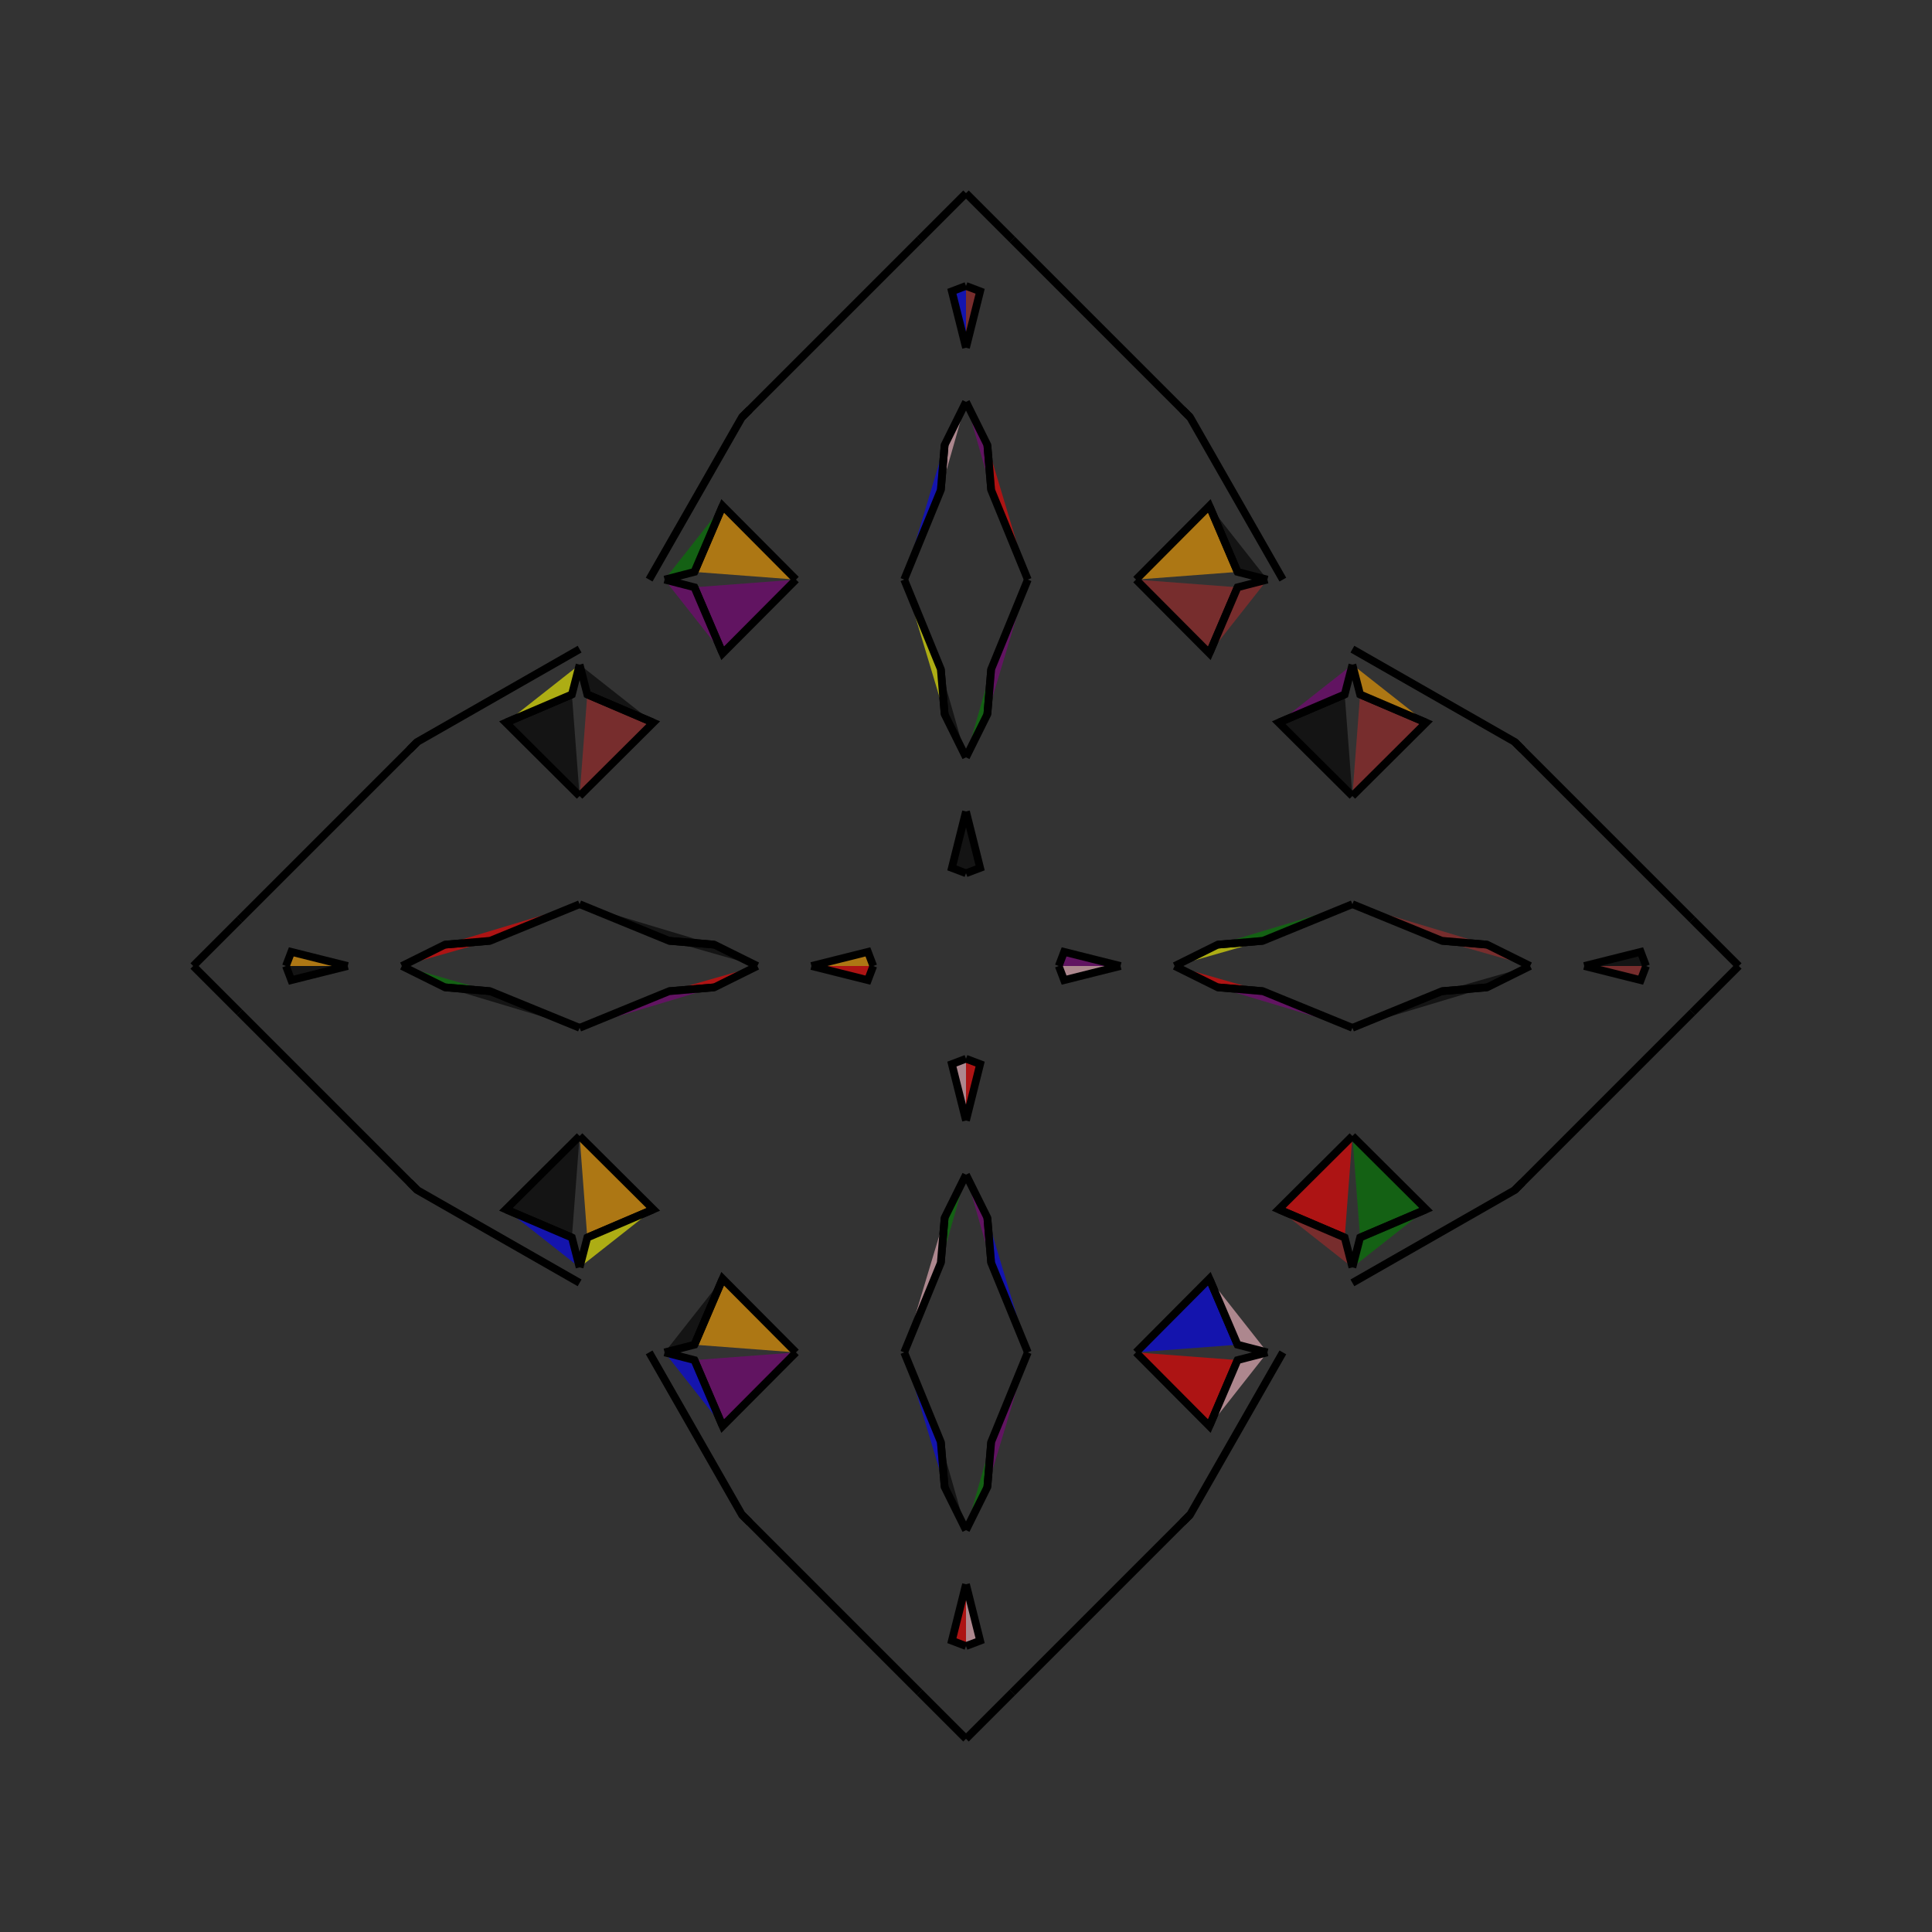<?xml version="1.0" encoding="UTF-8"?>
<svg xmlns="http://www.w3.org/2000/svg" xmlns:xlink="http://www.w3.org/1999/xlink"
     width="250" height="250" viewBox="-125.0 -125.0 250 250">
<rect x="-125.0" y="-125.0" width="250" height="250" fill="#333333" stroke="none"/>
<defs>
</defs>
<path d="M12.0,-0.0 L12.694,-1.829 L20.0,-0.0" fill="purple" fill-opacity="0.6" stroke="black" stroke-width="1" />
<path d="M12.0,-0.0 L12.694,1.829 L20.0,-0.0" fill="pink" fill-opacity="0.6" stroke="black" stroke-width="1" />
<path d="M27.0,-0.0 L32.57,-2.763 L38.417,-3.26" fill="yellow" fill-opacity="0.6" stroke="black" stroke-width="1" />
<path d="M27.0,-0.0 L32.57,2.763 L38.417,3.26" fill="red" fill-opacity="0.6" stroke="black" stroke-width="1" />
<path d="M32.57,-2.763 L38.417,-3.26 L50.0,-8.0" fill="green" fill-opacity="0.6" stroke="black" stroke-width="1" />
<path d="M32.57,2.763 L38.417,3.26 L50.0,8.0" fill="purple" fill-opacity="0.6" stroke="black" stroke-width="1" />
<path d="M50.0,-22.0 L40.463,-31.491 L49.004,-35.139" fill="black" fill-opacity="0.6" stroke="black" stroke-width="1" />
<path d="M50.0,22.0 L40.463,31.491 L49.004,35.139" fill="red" fill-opacity="0.6" stroke="black" stroke-width="1" />
<path d="M40.463,-31.491 L49.004,-35.139 L50.0,-39.0" fill="purple" fill-opacity="0.6" stroke="black" stroke-width="1" />
<path d="M40.463,31.491 L49.004,35.139 L50.0,39.0" fill="brown" fill-opacity="0.6" stroke="black" stroke-width="1" />
<path d="M41.0,50.0 L29.0,71.0 L28.0,72.0" fill="pink" fill-opacity="0.6" stroke="black" stroke-width="1" />
<path d="M41.0,-50.0 L29.0,-71.0 L28.0,-72.0" fill="brown" fill-opacity="0.6" stroke="black" stroke-width="1" />
<path d="M29.0,71.0 L28.0,72.0 L6.0,94.0" fill="green" fill-opacity="0.6" stroke="black" stroke-width="1" />
<path d="M29.0,-71.0 L28.0,-72.0 L6.0,-94.0" fill="purple" fill-opacity="0.6" stroke="black" stroke-width="1" />
<path d="M6.0,94.0 L5.0,95.0 L0.0,100.0" fill="brown" fill-opacity="0.6" stroke="black" stroke-width="1" />
<path d="M6.0,-94.0 L5.0,-95.0 L0.0,-100.0" fill="pink" fill-opacity="0.6" stroke="black" stroke-width="1" />
<path d="M-12.0,-0.0 L-12.694,-1.829 L-20.0,-0.0" fill="orange" fill-opacity="0.6" stroke="black" stroke-width="1" />
<path d="M-12.0,-0.0 L-12.694,1.829 L-20.0,-0.0" fill="red" fill-opacity="0.6" stroke="black" stroke-width="1" />
<path d="M-27.0,-0.0 L-32.57,-2.763 L-38.417,-3.26" fill="black" fill-opacity="0.6" stroke="black" stroke-width="1" />
<path d="M-27.0,-0.0 L-32.57,2.763 L-38.417,3.26" fill="red" fill-opacity="0.6" stroke="black" stroke-width="1" />
<path d="M-32.57,-2.763 L-38.417,-3.26 L-50.0,-8.0" fill="black" fill-opacity="0.6" stroke="black" stroke-width="1" />
<path d="M-32.57,2.763 L-38.417,3.26 L-50.0,8.0" fill="purple" fill-opacity="0.6" stroke="black" stroke-width="1" />
<path d="M-50.0,-22.0 L-40.463,-31.491 L-49.004,-35.139" fill="brown" fill-opacity="0.6" stroke="black" stroke-width="1" />
<path d="M-50.0,22.0 L-40.463,31.491 L-49.004,35.139" fill="orange" fill-opacity="0.6" stroke="black" stroke-width="1" />
<path d="M-40.463,-31.491 L-49.004,-35.139 L-50.0,-39.0" fill="black" fill-opacity="0.6" stroke="black" stroke-width="1" />
<path d="M-40.463,31.491 L-49.004,35.139 L-50.0,39.0" fill="yellow" fill-opacity="0.6" stroke="black" stroke-width="1" />
<path d="M-41.0,50.0 L-29.0,71.0 L-28.0,72.0" fill="purple" fill-opacity="0.6" stroke="black" stroke-width="1" />
<path d="M-41.0,-50.0 L-29.0,-71.0 L-28.0,-72.0" fill="green" fill-opacity="0.6" stroke="black" stroke-width="1" />
<path d="M-29.0,71.0 L-28.0,72.0 L-6.0,94.0" fill="orange" fill-opacity="0.6" stroke="black" stroke-width="1" />
<path d="M-29.0,-71.0 L-28.0,-72.0 L-6.0,-94.0" fill="red" fill-opacity="0.6" stroke="black" stroke-width="1" />
<path d="M-6.0,94.0 L-5.0,95.0 L0.0,100.0" fill="purple" fill-opacity="0.6" stroke="black" stroke-width="1" />
<path d="M-6.0,-94.0 L-5.0,-95.0 L0.0,-100.0" fill="purple" fill-opacity="0.6" stroke="black" stroke-width="1" />
<path d="M88.0,-0.0 L87.306,1.829 L80.0,-0.0" fill="brown" fill-opacity="0.6" stroke="black" stroke-width="1" />
<path d="M88.0,-0.0 L87.306,-1.829 L80.0,-0.0" fill="black" fill-opacity="0.6" stroke="black" stroke-width="1" />
<path d="M73.0,-0.0 L67.43,2.763 L61.583,3.26" fill="black" fill-opacity="0.6" stroke="black" stroke-width="1" />
<path d="M73.0,-0.0 L67.43,-2.763 L61.583,-3.26" fill="brown" fill-opacity="0.6" stroke="black" stroke-width="1" />
<path d="M67.43,2.763 L61.583,3.26 L50.0,8.0" fill="black" fill-opacity="0.6" stroke="black" stroke-width="1" />
<path d="M67.43,-2.763 L61.583,-3.26 L50.0,-8.0" fill="brown" fill-opacity="0.6" stroke="black" stroke-width="1" />
<path d="M50.0,22.0 L59.537,31.491 L50.996,35.139" fill="green" fill-opacity="0.6" stroke="black" stroke-width="1" />
<path d="M50.0,-22.0 L59.537,-31.491 L50.996,-35.139" fill="brown" fill-opacity="0.6" stroke="black" stroke-width="1" />
<path d="M59.537,31.491 L50.996,35.139 L50.0,39.0" fill="green" fill-opacity="0.6" stroke="black" stroke-width="1" />
<path d="M59.537,-31.491 L50.996,-35.139 L50.0,-39.0" fill="orange" fill-opacity="0.6" stroke="black" stroke-width="1" />
<path d="M50.0,41.0 L71.0,29.0 L72.0,28.0" fill="blue" fill-opacity="0.6" stroke="black" stroke-width="1" />
<path d="M50.0,-41.0 L71.0,-29.0 L72.0,-28.0" fill="green" fill-opacity="0.6" stroke="black" stroke-width="1" />
<path d="M71.0,29.0 L72.0,28.0 L94.0,6.0" fill="pink" fill-opacity="0.6" stroke="black" stroke-width="1" />
<path d="M71.0,-29.0 L72.0,-28.0 L94.0,-6.0" fill="red" fill-opacity="0.6" stroke="black" stroke-width="1" />
<path d="M94.0,6.0 L95.0,5.0 L100.0,-0.0" fill="blue" fill-opacity="0.6" stroke="black" stroke-width="1" />
<path d="M94.0,-6.0 L95.0,-5.0 L100.0,-0.0" fill="brown" fill-opacity="0.6" stroke="black" stroke-width="1" />
<path d="M0.0,-12.0 L1.829,-12.694 L0.0,-20.0" fill="black" fill-opacity="0.6" stroke="black" stroke-width="1" />
<path d="M0.0,12.0 L1.829,12.694 L0.0,20.0" fill="red" fill-opacity="0.6" stroke="black" stroke-width="1" />
<path d="M0.0,88.0 L1.829,87.306 L0.0,80.0" fill="pink" fill-opacity="0.6" stroke="black" stroke-width="1" />
<path d="M0.0,-88.0 L1.829,-87.306 L0.0,-80.0" fill="brown" fill-opacity="0.6" stroke="black" stroke-width="1" />
<path d="M0.0,-27.0 L2.763,-32.57 L3.26,-38.417" fill="green" fill-opacity="0.6" stroke="black" stroke-width="1" />
<path d="M0.0,27.0 L2.763,32.57 L3.26,38.417" fill="purple" fill-opacity="0.6" stroke="black" stroke-width="1" />
<path d="M0.0,73.0 L2.763,67.43 L3.26,61.583" fill="green" fill-opacity="0.6" stroke="black" stroke-width="1" />
<path d="M0.0,-73.0 L2.763,-67.43 L3.26,-61.583" fill="purple" fill-opacity="0.6" stroke="black" stroke-width="1" />
<path d="M2.763,-32.57 L3.26,-38.417 L8.0,-50.0" fill="purple" fill-opacity="0.6" stroke="black" stroke-width="1" />
<path d="M2.763,32.57 L3.26,38.417 L8.0,50.0" fill="blue" fill-opacity="0.6" stroke="black" stroke-width="1" />
<path d="M2.763,67.43 L3.26,61.583 L8.0,50.0" fill="purple" fill-opacity="0.6" stroke="black" stroke-width="1" />
<path d="M2.763,-67.43 L3.26,-61.583 L8.0,-50.0" fill="red" fill-opacity="0.6" stroke="black" stroke-width="1" />
<path d="M22.0,-50.0 L31.491,-40.463 L35.139,-49.004" fill="brown" fill-opacity="0.6" stroke="black" stroke-width="1" />
<path d="M22.0,50.0 L31.491,40.463 L35.139,49.004" fill="blue" fill-opacity="0.6" stroke="black" stroke-width="1" />
<path d="M22.0,50.0 L31.491,59.537 L35.139,50.996" fill="red" fill-opacity="0.6" stroke="black" stroke-width="1" />
<path d="M22.0,-50.0 L31.491,-59.537 L35.139,-50.996" fill="orange" fill-opacity="0.6" stroke="black" stroke-width="1" />
<path d="M31.491,-40.463 L35.139,-49.004 L39.0,-50.0" fill="brown" fill-opacity="0.6" stroke="black" stroke-width="1" />
<path d="M31.491,40.463 L35.139,49.004 L39.0,50.0" fill="pink" fill-opacity="0.6" stroke="black" stroke-width="1" />
<path d="M31.491,59.537 L35.139,50.996 L39.0,50.0" fill="pink" fill-opacity="0.6" stroke="black" stroke-width="1" />
<path d="M31.491,-59.537 L35.139,-50.996 L39.0,-50.0" fill="black" fill-opacity="0.6" stroke="black" stroke-width="1" />
<path d="M0.0,88.0 L-1.829,87.306 L0.0,80.0" fill="red" fill-opacity="0.6" stroke="black" stroke-width="1" />
<path d="M0.0,-12.0 L-1.829,-12.694 L0.0,-20.0" fill="black" fill-opacity="0.6" stroke="black" stroke-width="1" />
<path d="M0.0,12.0 L-1.829,12.694 L0.0,20.0" fill="pink" fill-opacity="0.6" stroke="black" stroke-width="1" />
<path d="M0.0,-88.0 L-1.829,-87.306 L0.0,-80.0" fill="blue" fill-opacity="0.6" stroke="black" stroke-width="1" />
<path d="M0.0,73.0 L-2.763,67.43 L-3.26,61.583" fill="black" fill-opacity="0.6" stroke="black" stroke-width="1" />
<path d="M0.0,-27.0 L-2.763,-32.57 L-3.26,-38.417" fill="black" fill-opacity="0.6" stroke="black" stroke-width="1" />
<path d="M0.0,27.0 L-2.763,32.57 L-3.26,38.417" fill="green" fill-opacity="0.6" stroke="black" stroke-width="1" />
<path d="M0.0,-73.0 L-2.763,-67.43 L-3.26,-61.583" fill="pink" fill-opacity="0.6" stroke="black" stroke-width="1" />
<path d="M-2.763,67.43 L-3.26,61.583 L-8.0,50.0" fill="blue" fill-opacity="0.6" stroke="black" stroke-width="1" />
<path d="M-2.763,-32.57 L-3.26,-38.417 L-8.0,-50.0" fill="yellow" fill-opacity="0.6" stroke="black" stroke-width="1" />
<path d="M-2.763,32.57 L-3.26,38.417 L-8.0,50.0" fill="pink" fill-opacity="0.6" stroke="black" stroke-width="1" />
<path d="M-2.763,-67.43 L-3.26,-61.583 L-8.0,-50.0" fill="blue" fill-opacity="0.6" stroke="black" stroke-width="1" />
<path d="M-22.0,50.0 L-31.491,59.537 L-35.139,50.996" fill="purple" fill-opacity="0.6" stroke="black" stroke-width="1" />
<path d="M-22.0,-50.0 L-31.491,-40.463 L-35.139,-49.004" fill="purple" fill-opacity="0.6" stroke="black" stroke-width="1" />
<path d="M-22.0,50.0 L-31.491,40.463 L-35.139,49.004" fill="orange" fill-opacity="0.6" stroke="black" stroke-width="1" />
<path d="M-22.0,-50.0 L-31.491,-59.537 L-35.139,-50.996" fill="orange" fill-opacity="0.6" stroke="black" stroke-width="1" />
<path d="M-31.491,59.537 L-35.139,50.996 L-39.0,50.0" fill="blue" fill-opacity="0.6" stroke="black" stroke-width="1" />
<path d="M-31.491,-40.463 L-35.139,-49.004 L-39.0,-50.0" fill="purple" fill-opacity="0.6" stroke="black" stroke-width="1" />
<path d="M-31.491,40.463 L-35.139,49.004 L-39.0,50.0" fill="black" fill-opacity="0.6" stroke="black" stroke-width="1" />
<path d="M-31.491,-59.537 L-35.139,-50.996 L-39.0,-50.0" fill="green" fill-opacity="0.6" stroke="black" stroke-width="1" />
<path d="M-88.0,-0.0 L-87.306,-1.829 L-80.0,-0.0" fill="orange" fill-opacity="0.6" stroke="black" stroke-width="1" />
<path d="M-88.0,-0.0 L-87.306,1.829 L-80.0,-0.0" fill="black" fill-opacity="0.6" stroke="black" stroke-width="1" />
<path d="M-73.0,-0.0 L-67.43,-2.763 L-61.583,-3.26" fill="red" fill-opacity="0.6" stroke="black" stroke-width="1" />
<path d="M-73.0,-0.0 L-67.43,2.763 L-61.583,3.26" fill="green" fill-opacity="0.6" stroke="black" stroke-width="1" />
<path d="M-67.43,-2.763 L-61.583,-3.26 L-50.0,-8.0" fill="red" fill-opacity="0.6" stroke="black" stroke-width="1" />
<path d="M-67.43,2.763 L-61.583,3.26 L-50.0,8.0" fill="black" fill-opacity="0.6" stroke="black" stroke-width="1" />
<path d="M-50.0,-22.0 L-59.537,-31.491 L-50.996,-35.139" fill="black" fill-opacity="0.6" stroke="black" stroke-width="1" />
<path d="M-50.0,22.0 L-59.537,31.491 L-50.996,35.139" fill="black" fill-opacity="0.6" stroke="black" stroke-width="1" />
<path d="M-59.537,-31.491 L-50.996,-35.139 L-50.0,-39.0" fill="yellow" fill-opacity="0.6" stroke="black" stroke-width="1" />
<path d="M-59.537,31.491 L-50.996,35.139 L-50.0,39.0" fill="blue" fill-opacity="0.6" stroke="black" stroke-width="1" />
<path d="M-50.0,-41.0 L-71.0,-29.0 L-72.0,-28.0" fill="red" fill-opacity="0.6" stroke="black" stroke-width="1" />
<path d="M-50.0,41.0 L-71.0,29.0 L-72.0,28.0" fill="pink" fill-opacity="0.6" stroke="black" stroke-width="1" />
<path d="M-71.0,-29.0 L-72.0,-28.0 L-94.0,-6.0" fill="brown" fill-opacity="0.6" stroke="black" stroke-width="1" />
<path d="M-71.0,29.0 L-72.0,28.0 L-94.0,6.0" fill="black" fill-opacity="0.6" stroke="black" stroke-width="1" />
<path d="M-94.0,-6.0 L-95.0,-5.0 L-100.0,-0.0" fill="orange" fill-opacity="0.6" stroke="black" stroke-width="1" />
<path d="M-94.0,6.0 L-95.0,5.0 L-100.0,-0.0" fill="pink" fill-opacity="0.6" stroke="black" stroke-width="1" />
</svg>